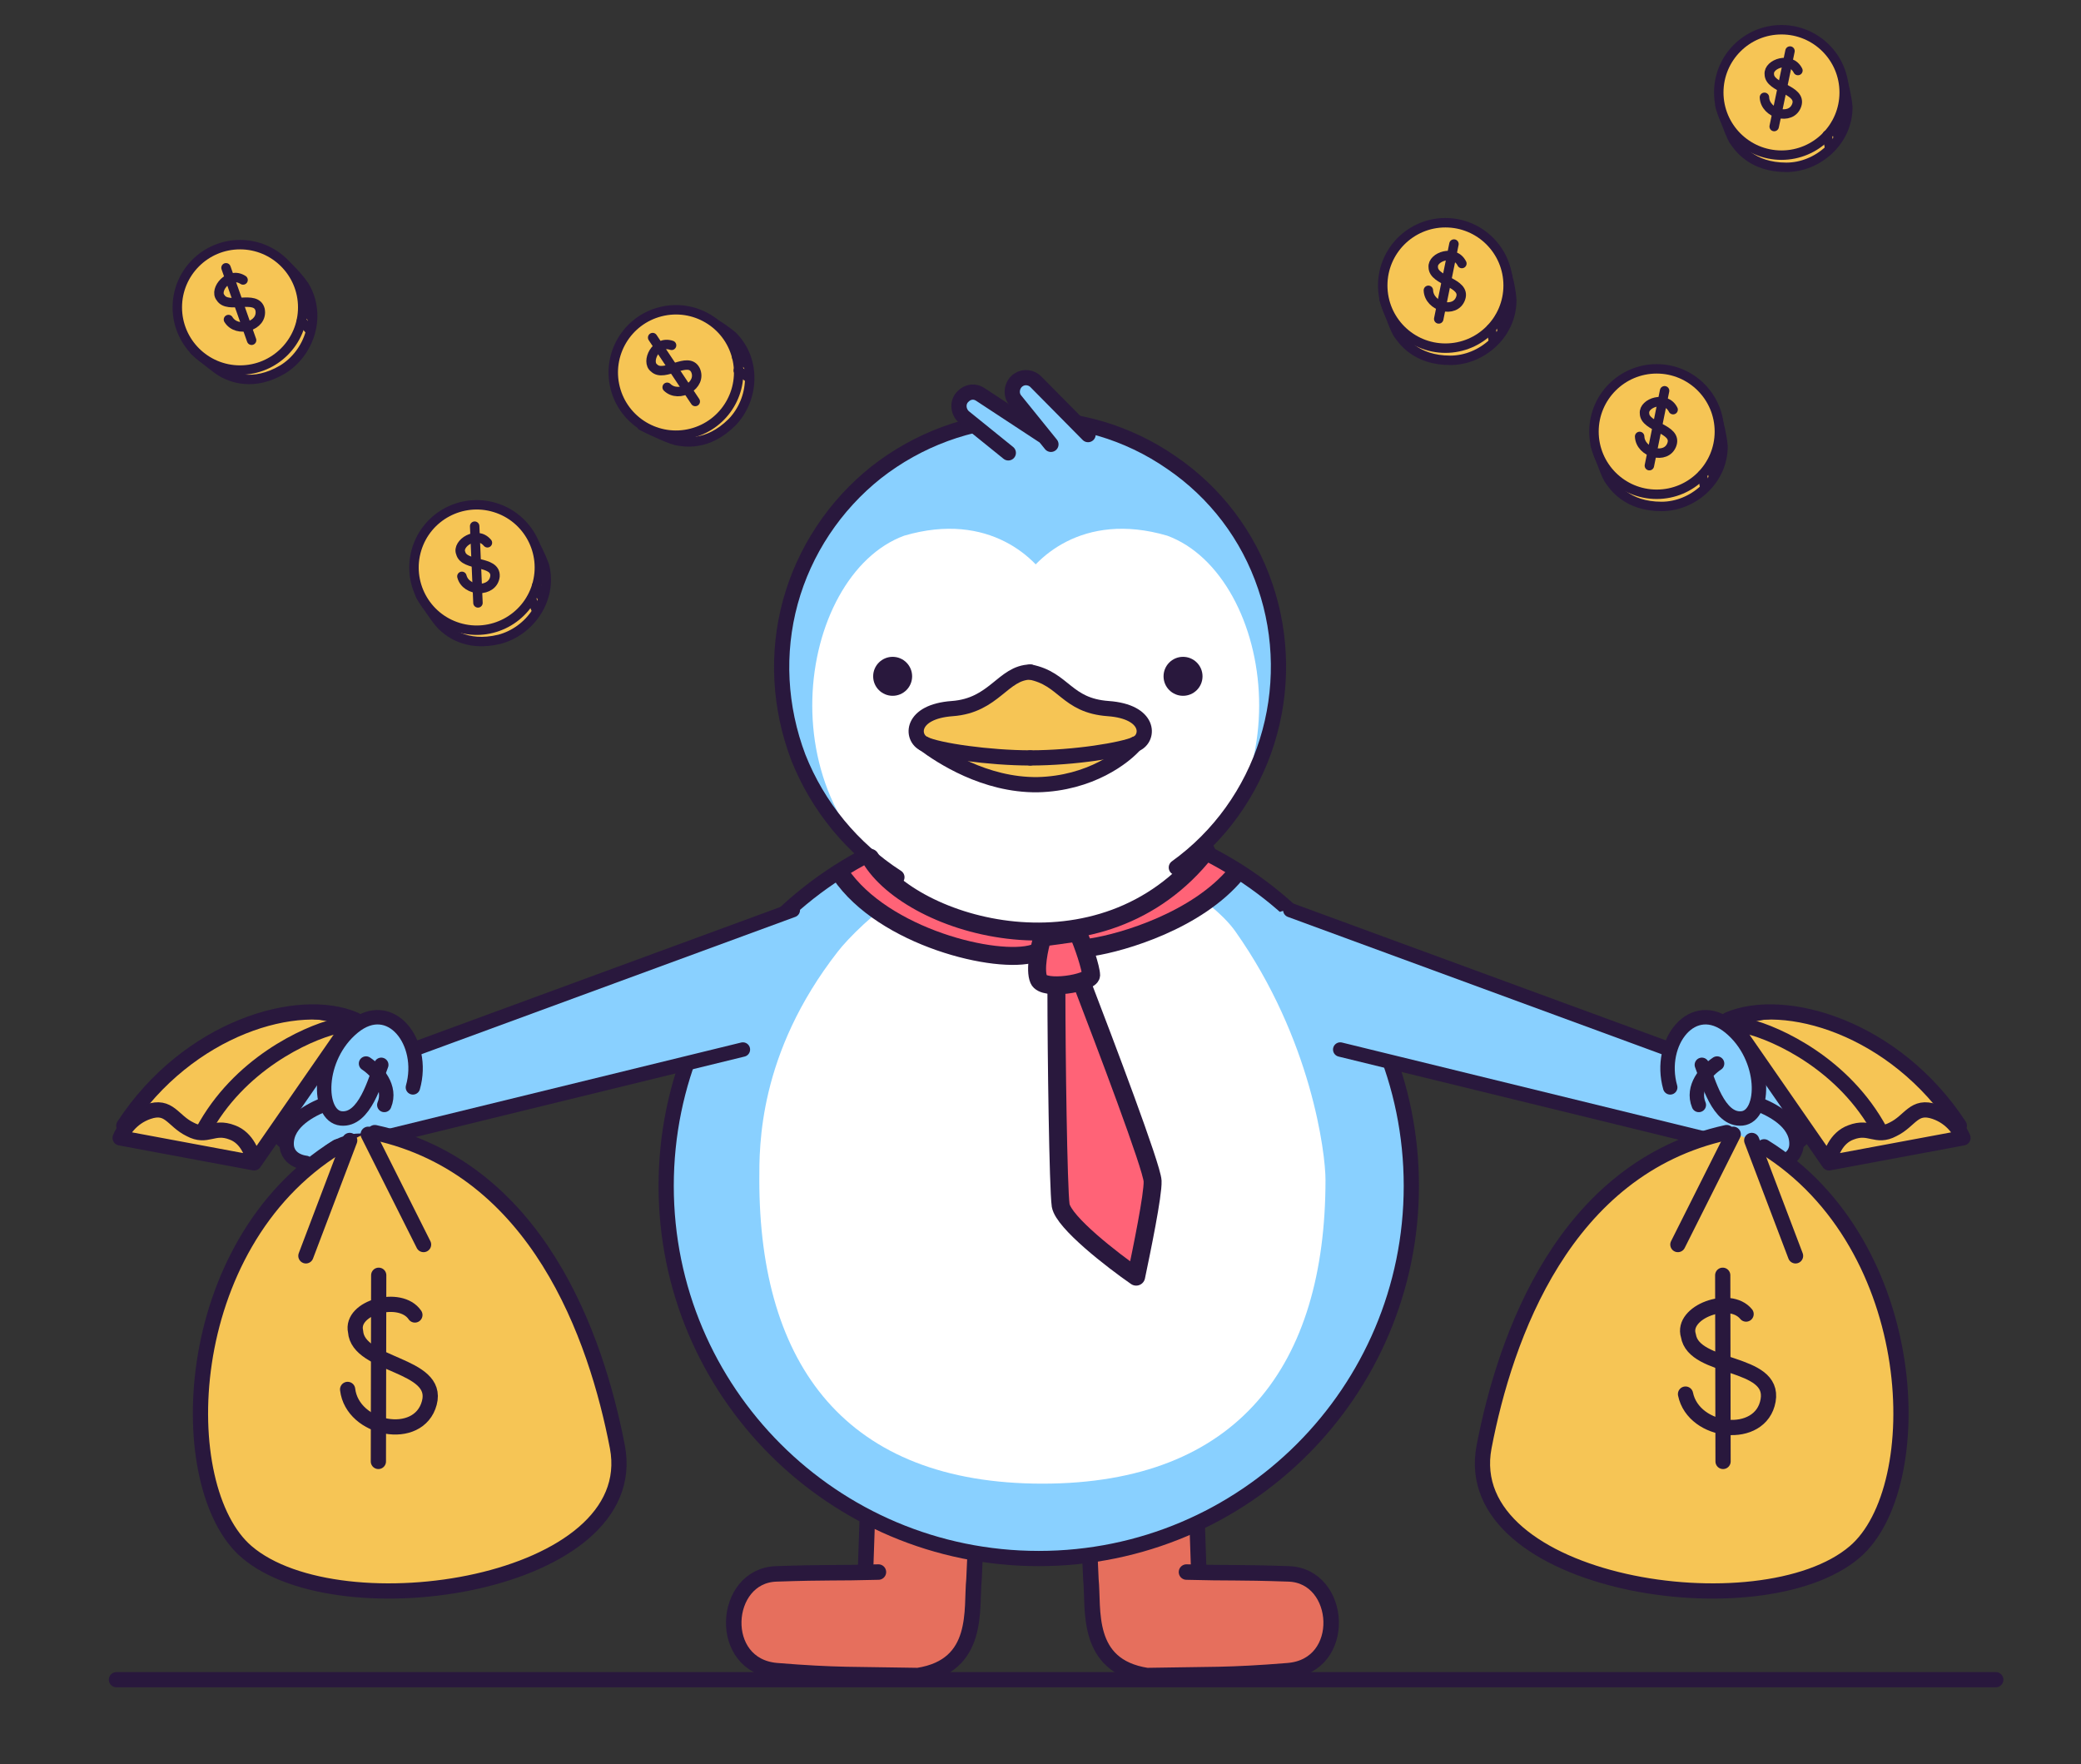 <svg xmlns="http://www.w3.org/2000/svg" viewBox="0 0 420 356" width="420" height="356" preserveAspectRatio="xMidYMid meet" style="width: 100%; height: 100%; transform: translate3d(0px, 0px, 0px);"><rect x="0" y="0" width="420" height="356" fill="#333333" stroke="none"/><defs><clipPath id="__lottie_element_468"><rect width="420" height="356" x="0" y="0"/></clipPath></defs><g clip-path="url(#__lottie_element_468)"><g transform="matrix(1,0,0,1,21.964,337.442)" opacity="1" style="display: block;"><g opacity="1" transform="matrix(1,0,0,1,0,0)"><path stroke-linecap="round" stroke-linejoin="round" fill-opacity="0" stroke="rgb(41,24,61)" stroke-opacity="1" stroke-width="3.072" d=" M1.536,1.536 C1.536,1.536 380.836,1.536 380.836,1.536"/></g></g><g transform="matrix(1,0,0,1,129,72.5)" opacity="1" style="display: block;"><g opacity="1" transform="matrix(1,0,0,1,0,0)"><g opacity="1" transform="matrix(1,0,0,1,115.191,238.92)"><path fill="rgb(230,111,93)" fill-opacity="1" d=" M-4.116,-27.216 C-4.116,-27.216 -24.636,-25.74 -24.636,-25.74 C-24.636,-25.74 -23.775,12.348 -23.775,12.348 C-23.775,12.348 -21.809,22.179 -21.809,22.179 C-21.809,22.179 -13.945,27.216 -13.945,27.216 C-13.945,27.216 18.984,25.127 18.984,25.127 C18.984,25.127 22.67,22.179 22.67,22.179 C22.67,22.179 24.636,15.297 24.636,15.297 C23.776,12.84 20.949,7.68 19.23,6.451 C17.509,5.222 5.468,5.591 -1.535,5.959 C-1.535,5.959 -4.116,-27.216 -4.116,-27.216z"/></g><g opacity="1" transform="matrix(1,0,0,1,43.559,238.92)"><path fill="rgb(230,111,93)" fill-opacity="1" d=" M4.117,-27.216 C4.117,-27.216 24.636,-25.74 24.636,-25.74 C24.636,-25.74 23.776,12.348 23.776,12.348 C23.776,12.348 21.81,22.179 21.81,22.179 C21.81,22.179 13.946,27.216 13.946,27.216 C13.946,27.216 -18.984,25.127 -18.984,25.127 C-18.984,25.127 -22.67,22.179 -22.67,22.179 C-22.67,22.179 -24.636,15.297 -24.636,15.297 C-23.776,12.84 -20.95,7.68 -19.229,6.451 C-17.509,5.222 -5.467,5.591 1.537,5.959 C1.537,5.959 4.117,-27.216 4.117,-27.216z"/></g><g opacity="1" transform="matrix(1,0,0,1,111.137,191.799)"><path stroke-linecap="round" stroke-linejoin="round" fill-opacity="0" stroke="rgb(41,24,61)" stroke-opacity="1" stroke-width="3.125" d=" M-1.781,-51.974 C-1.781,-51.974 1.781,51.974 1.781,51.974"/></g><g opacity="1" transform="matrix(1,0,0,1,114.824,203.718)"><path stroke-linecap="round" stroke-linejoin="round" fill-opacity="0" stroke="rgb(41,24,61)" stroke-opacity="1" stroke-width="3.125" d=" M-28.322,-61.927 C-28.322,-61.927 -23.653,42.513 -23.653,42.513 C-23.039,48.411 -25.005,59.96 -12.349,61.927 C0.184,61.681 4.116,61.927 16.157,60.943 C28.322,59.96 27.092,41.776 16.281,41.407 C5.467,41.038 4.607,41.284 -4.362,41.038"/></g><g opacity="1" transform="matrix(1,0,0,1,47.49,191.799)"><path stroke-linecap="round" stroke-linejoin="round" fill-opacity="0" stroke="rgb(41,24,61)" stroke-opacity="1" stroke-width="3.125" d=" M1.782,-51.974 C1.782,-51.974 -1.782,51.974 -1.782,51.974"/></g><g opacity="1" transform="matrix(1,0,0,1,43.927,203.718)"><path stroke-linecap="round" stroke-linejoin="round" fill-opacity="0" stroke="rgb(41,24,61)" stroke-opacity="1" stroke-width="3.125" d=" M28.322,-61.927 C28.322,-61.927 23.652,42.513 23.652,42.513 C23.038,48.411 25.003,59.96 12.348,61.927 C-0.185,61.681 -4.117,61.927 -16.158,60.943 C-28.322,59.96 -27.093,41.776 -16.281,41.407 C-5.468,41.038 -4.608,41.284 4.361,41.038"/></g></g></g><g transform="matrix(1,0,0,1,131.379,72.841)" opacity="1" style="display: block;"><g opacity="1" transform="matrix(1,0,0,1,78.268,166.489)"><path fill="rgb(137,208,255)" fill-opacity="1" d=" M0.001,75.197 C41.531,75.197 75.197,41.53 75.197,0 C75.197,-41.531 41.531,-75.197 0.001,-75.197 C-41.529,-75.197 -75.197,-41.531 -75.197,0 C-75.197,41.53 -41.529,75.197 0.001,75.197z"/></g><g opacity="1" transform="matrix(1,0,0,1,78.883,161.821)"><path fill="rgb(255,255,255)" fill-opacity="1" d=" M57.258,3.44 C57.258,40.793 39.687,64.753 0.122,64.753 C-39.442,64.753 -57.012,40.916 -57.012,3.44 C-57.012,-3.318 -57.258,-21.995 -41.161,-42.636 C-37.352,-47.551 -19.906,-64.752 0.122,-64.262 C18.799,-63.769 34.403,-53.326 39.072,-46.691 C54.432,-24.943 57.258,-1.966 57.258,3.44z"/></g><g opacity="1" transform="matrix(1,0,0,1,78.269,141.669)"><path fill="rgb(255,99,119)" fill-opacity="1" d=" M4.3,29.98 C4.3,29.98 3.071,-15.973 3.071,-15.973 C3.071,-15.973 -0.369,-17.939 -0.369,-17.939 C-0.369,-17.939 0,-22.608 0,-22.608 C0,-22.608 -3.195,-21.748 -3.195,-21.748 C-5.775,-21.625 -13.393,-22.239 -23.468,-26.417 C-33.544,-30.594 -38.95,-36.001 -40.424,-38.089 C-39.687,-39.072 -37.475,-41.161 -34.895,-40.915 C-31.823,-35.755 -17.939,-27.277 2.702,-26.663 C19.29,-26.171 30.103,-37.721 33.421,-43.618 C33.421,-43.618 40.424,-38.949 40.424,-38.949 C37.844,-36.492 31.086,-31.086 25.557,-28.505 C19.904,-25.925 12.409,-24.206 9.338,-23.591 C9.338,-23.591 10.935,-18.553 10.935,-18.553 C10.935,-18.553 8.601,-16.587 8.601,-16.587 C8.601,-16.587 23.099,24.083 23.099,24.083 C23.099,24.083 19.29,43.618 19.29,43.618 C19.29,43.618 4.3,29.98 4.3,29.98z"/></g><g opacity="1" transform="matrix(1,0,0,1,78.268,166.489)"><path stroke-linecap="round" stroke-linejoin="round" fill-opacity="0" stroke="rgb(41,24,61)" stroke-opacity="1" stroke-width="3.072" d=" M0.001,75.197 C41.531,75.197 75.197,41.53 75.197,0 C75.197,-41.531 41.531,-75.197 0.001,-75.197 C-41.529,-75.197 -75.197,-41.531 -75.197,0 C-75.197,41.53 -41.529,75.197 0.001,75.197z"/></g><g opacity="1" transform="matrix(1,0,0,1,76.671,61.681)"><path fill="rgb(137,208,255)" fill-opacity="1" d=" M0,50.131 C27.687,50.131 50.131,27.687 50.131,0 C50.131,-27.686 27.687,-50.131 0,-50.131 C-27.687,-50.131 -50.131,-27.686 -50.131,0 C-50.131,27.687 -27.687,50.131 0,50.131z"/></g><g opacity="1" transform="matrix(1,0,0,1,51.544,72.677)"><path fill="rgb(255,255,255)" fill-opacity="1" d=" M-0.43,-37.414 C16.772,-42.452 26.602,-32.622 29.427,-27.093 C28.936,-8.417 27.83,31.516 27.708,42.452 C18.738,42.083 22.301,41.1 3.502,35.817 C-29.427,17.877 -22.178,-29.427 -0.43,-37.414z"/></g><g opacity="1" transform="matrix(1,0,0,1,103.765,72.677)"><path fill="rgb(255,255,255)" fill-opacity="1" d=" M0.43,-37.414 C-16.772,-42.452 -26.602,-32.622 -29.428,-27.093 C-28.937,-8.417 -27.831,31.516 -27.708,42.452 C-18.738,42.083 -22.302,41.1 -3.504,35.817 C29.427,17.877 22.178,-29.427 0.43,-37.414z"/></g><g opacity="1" transform="matrix(1,0,0,1,76.426,57.749)"><path stroke-linecap="round" stroke-linejoin="round" fill-opacity="0" stroke="rgb(41,24,61)" stroke-opacity="1" stroke-width="3.072" d=" M29.611,44.479 C38.335,38.213 44.724,29.243 47.919,19.045 C51.114,8.847 50.991,-2.212 47.55,-12.288 C44.11,-22.486 37.475,-31.21 28.628,-37.23 C19.782,-43.374 9.215,-46.444 -1.475,-46.076 C-12.164,-45.707 -22.486,-41.899 -30.964,-35.264 C-39.319,-28.629 -45.462,-19.414 -48.288,-9.093 C-51.114,1.228 -50.5,12.164 -46.691,22.24 C-42.759,32.192 -35.756,40.67 -26.786,46.445"/></g><g opacity="1" transform="matrix(1,0,0,1,70.59,12.225)"><path fill="rgb(137,208,255)" fill-opacity="1" d=" M-3.993,-5.468 C-3.993,-5.468 8.54,2.765 8.54,2.765 C8.54,2.765 1.782,6.205 1.782,6.205 C1.782,6.205 -7.189,-1.045 -7.189,-1.045 C-8.418,-2.028 -8.54,-3.993 -7.312,-5.222 C-6.574,-6.082 -5.099,-6.205 -3.993,-5.468z"/></g><g opacity="1" transform="matrix(1,0,0,1,80.357,9.952)"><path fill="rgb(137,208,255)" fill-opacity="1" d=" M-2.702,-5.775 C-2.702,-5.775 7.863,4.915 7.863,4.915 C7.863,4.915 0.491,6.881 0.491,6.881 C0.491,6.881 -6.757,-2.089 -6.757,-2.089 C-7.863,-3.318 -7.494,-5.284 -6.02,-6.144 C-5.037,-6.881 -3.562,-6.635 -2.702,-5.775z"/></g><g opacity="1" transform="matrix(1,0,0,1,70.404,12.287)"><path stroke-linecap="round" stroke-linejoin="round" fill-opacity="0" stroke="rgb(41,24,61)" stroke-opacity="1" stroke-width="3.072" d=" M8.601,2.703 C8.601,2.703 -3.932,-5.529 -3.932,-5.529 C-5.038,-6.267 -6.39,-6.144 -7.373,-5.161 C-8.601,-4.055 -8.479,-2.088 -7.25,-0.982 C-7.25,-0.982 1.721,6.266 1.721,6.266"/></g><g opacity="1" transform="matrix(1,0,0,1,80.357,9.952)"><path stroke-linecap="round" stroke-linejoin="round" fill-opacity="0" stroke="rgb(41,24,61)" stroke-opacity="1" stroke-width="3.072" d=" M7.864,4.914 C7.864,4.914 -2.703,-5.775 -2.703,-5.775 C-3.564,-6.636 -5.037,-6.88 -6.144,-6.143 C-7.495,-5.283 -7.864,-3.318 -6.881,-2.089 C-6.881,-2.089 0.37,6.88 0.37,6.88"/></g><g opacity="1" transform="matrix(1,0,0,1,76.856,71.51)"><path fill="rgb(246,197,85)" fill-opacity="1" d=" M-20.826,-0.983 C-20.826,-0.983 -23.161,2.334 -23.161,2.334 C-23.161,2.334 -22.669,4.669 -22.669,4.669 C-22.669,4.669 -17.14,7.003 -17.14,7.003 C-17.14,7.003 -1.413,9.092 -1.413,9.092 C-1.413,9.092 19.475,7.003 19.475,7.003 C19.475,7.003 23.161,3.809 23.161,3.809 C23.161,3.809 19.844,-0.738 19.844,-0.738 C19.844,-0.738 8.663,-3.932 8.663,-3.932 C8.663,-3.932 -1.413,-9.092 -1.413,-9.092 C-1.413,-9.092 -5.467,-5.898 -5.467,-5.898 C-5.467,-5.898 -15.297,-1.475 -15.297,-1.475 C-15.297,-1.475 -20.826,-0.983 -20.826,-0.983z"/></g><g opacity="1" transform="matrix(1,0,0,1,76.733,82.2)"><path fill="rgb(246,197,85)" fill-opacity="1" d=" M-13.454,0.982 C-13.454,0.982 -18.737,-4.178 -18.737,-4.178 C-18.737,-4.178 18.737,-2.581 18.737,-2.581 C16.035,-1.106 10.506,1.965 10.014,1.965 C9.4,1.965 3.502,3.441 0.553,4.178 C0.553,4.178 -13.454,0.982 -13.454,0.982z"/></g><g opacity="1" transform="matrix(1,0,0,1,64.445,71.449)"><path stroke-linecap="round" stroke-linejoin="round" fill-opacity="0" stroke="rgb(41,24,61)" stroke-opacity="1" stroke-width="3.072" d=" M12.103,-8.663 C6.574,-8.54 4.853,-1.904 -3.625,-1.29 C-12.103,-0.676 -11.98,4.608 -9.277,5.837 C-6.574,7.188 3.871,8.663 12.103,8.663"/></g><g opacity="1" transform="matrix(1,0,0,1,88.651,71.449)"><path stroke-linecap="round" stroke-linejoin="round" fill-opacity="0" stroke="rgb(41,24,61)" stroke-opacity="1" stroke-width="3.072" d=" M-12.103,-8.663 C-5.222,-7.312 -4.853,-1.904 3.626,-1.29 C12.103,-0.676 11.98,4.608 9.277,5.837 C6.573,7.065 -3.132,8.663 -12.103,8.663"/></g><g opacity="1" transform="matrix(1,0,0,1,76.488,81.463)"><path stroke-linecap="round" stroke-linejoin="round" fill-opacity="0" stroke="rgb(41,24,61)" stroke-opacity="1" stroke-width="3.072" d=" M-21.318,-4.178 C-18.001,-1.721 -9.154,4.178 1.536,4.055 C12.225,3.809 19.106,-1.598 21.318,-4.178"/></g><g opacity="1" transform="matrix(1,0,0,1,78.146,112.364)"><path stroke-linecap="round" stroke-linejoin="round" fill-opacity="0" stroke="rgb(41,24,61)" stroke-opacity="1" stroke-width="3.626" d=" M-33.912,-12.103 C-25.68,1.904 12.778,13.454 33.912,-13.454"/></g><g opacity="1" transform="matrix(1,0,0,1,103.519,110.89)"><path stroke-linecap="round" stroke-linejoin="round" fill-opacity="0" stroke="rgb(41,24,61)" stroke-opacity="1" stroke-width="3.626" d=" M-14.56,7.434 C-8.171,6.451 6.696,2.027 14.56,-7.434"/></g><g opacity="1" transform="matrix(1,0,0,1,57.749,112.671)"><path stroke-linecap="round" stroke-linejoin="round" fill-opacity="0" stroke="rgb(41,24,61)" stroke-opacity="1" stroke-width="3.626" d=" M19.536,6.881 C12.164,9.215 -10.812,3.687 -19.536,-9.215"/></g><g opacity="1" transform="matrix(1,0,0,1,83.122,121.273)"><path stroke-linecap="round" stroke-linejoin="round" fill-opacity="0" stroke="rgb(41,24,61)" stroke-opacity="1" stroke-width="3.626" d=" M-4.854,3.563 C-5.714,1.597 -4.731,-2.949 -4.117,-4.915 C-4.117,-4.915 3.01,-5.898 3.01,-5.898 C4.116,-3.563 5.714,1.351 5.714,2.704 C5.591,4.3 -3.871,5.898 -4.854,3.563z"/></g><g opacity="1" transform="matrix(1,0,0,1,91.6,155.184)"><path stroke-linecap="round" stroke-linejoin="round" fill-opacity="0" stroke="rgb(41,24,61)" stroke-opacity="1" stroke-width="3.626" d=" M-9.768,-28.26 C-9.768,-15.236 -9.4,11.797 -8.908,15.236 C-8.294,18.677 1.535,26.295 6.327,29.612 C7.433,24.328 9.768,13.024 9.645,10.321 C9.522,7.496 0.062,-17.447 -4.607,-29.612"/></g></g><g transform="matrix(1,0,0,1,175.977,132.305)" opacity="1" style="display: block;"><g opacity="1" transform="matrix(1,0,0,1,4.182,4.182)"><path fill="rgb(41,24,61)" fill-opacity="1" d=" M0,3.932 C2.172,3.932 3.932,2.172 3.932,0 C3.932,-2.171 2.172,-3.932 0,-3.932 C-2.171,-3.932 -3.932,-2.171 -3.932,0 C-3.932,2.172 -2.171,3.932 0,3.932z"/></g><g opacity="1" transform="matrix(1,0,0,1,62.791,4.182)"><path fill="rgb(41,24,61)" fill-opacity="1" d=" M0,3.932 C2.172,3.932 3.933,2.172 3.933,0 C3.933,-2.171 2.172,-3.932 0,-3.932 C-2.172,-3.932 -3.933,-2.171 -3.933,0 C-3.933,2.172 -2.172,3.932 0,3.932z"/></g></g><g transform="matrix(1,0,0,1,20.428,182.213)" opacity="1" style="display: block;"><g opacity="1" transform="matrix(1,0,0,1,90.616,23.451)"><path fill="rgb(137,208,255)" fill-opacity="1" d=" M-56.859,19.761 C-56.859,19.761 -58.536,9.406 -58.536,9.406 C-56.078,6.21 -52.17,0.336 -43.016,1.251 C-34.795,-3.289 -27.215,3.44 -27.83,6.758 C-10.751,-0.123 30.998,-15.812 48.937,-21.833 C56.923,-13.477 46.829,-0.128 40.931,5.769 C40.931,5.769 -35.883,25.373 -35.883,25.373 C-35.883,25.373 -37.653,24.848 -37.653,24.848 C-37.653,24.848 -49.393,29.511 -49.393,29.511 C-49.393,29.511 -56.859,19.761 -56.859,19.761z"/></g><g opacity="1" transform="matrix(1,0,0,1,39.318,39.685)"><path stroke-linecap="round" stroke-linejoin="round" fill-opacity="0" stroke="rgb(41,24,61)" stroke-opacity="1" stroke-width="2.913" d=" M6.758,-8.479 C5.161,-8.847 0.246,-7.864 -2.826,-4.301 C-6.758,0.123 -6.266,5.407 -1.966,8.847"/></g><g opacity="1" transform="matrix(1,0,0,1,41.1,46.505)"><path stroke-linecap="round" stroke-linejoin="round" fill-opacity="0" stroke="rgb(41,24,61)" stroke-opacity="1" stroke-width="2.913" d=" M4.24,-5.96 C2.397,-5.222 -3.01,-3.011 -3.624,1.29 C-4.239,5.591 0.185,5.96 0.185,5.96"/></g><g opacity="1" transform="matrix(1,0,0,1,56.029,36.598)"><path stroke-linecap="round" stroke-linejoin="round" fill-opacity="0" stroke="rgb(41,24,61)" stroke-opacity="1" stroke-width="2.913" d=" M-2.581,-4.178 C-0.369,-2.702 2.58,0.615 1.106,4.178"/></g><g opacity="1" transform="matrix(1,0,0,1,54.431,31.453)"><path stroke-linecap="round" stroke-linejoin="round" fill-opacity="0" stroke="rgb(41,24,61)" stroke-opacity="1" stroke-width="2.913" d=" M2.089,1.229 C0.86,4.3 -1.228,12.534 -6.02,12.042 C-10.812,11.55 -11.058,-0.247 -3.563,-6.389 C3.932,-12.534 11.059,-3.318 8.478,5.776"/></g><g opacity="1" transform="matrix(1,0,0,1,101.613,15.402)"><path stroke-linecap="round" stroke-linejoin="round" fill-opacity="0" stroke="rgb(41,24,61)" stroke-opacity="1" stroke-width="2.913" d=" M-37.967,13.946 C-37.967,13.946 37.966,-13.946 37.966,-13.946"/></g><g opacity="1" transform="matrix(1,0,0,1,97.006,37.089)"><path stroke-linecap="round" stroke-linejoin="round" fill-opacity="0" stroke="rgb(41,24,61)" stroke-opacity="1" stroke-width="2.913" d=" M-43.624,11.12 C-43.624,11.12 32.499,-7.495 32.499,-7.495"/></g><g opacity="1" transform="matrix(1,0,0,1,39.932,32.005)"><path stroke-linecap="round" stroke-linejoin="round" fill-opacity="0" stroke="rgb(41,24,61)" stroke-opacity="1" stroke-width="2.913" d=" M9.215,-6.451 C7.004,-7.556 0.614,-8.417 -3.686,-4.361 C-9.215,0.799 -7.495,6.329 -5.898,8.417"/></g><g opacity="1" transform="matrix(1,0,0,1,48.84,49.699)"><path stroke-linecap="round" stroke-linejoin="round" fill-opacity="0" stroke="rgb(41,24,61)" stroke-opacity="1" stroke-width="2.913" d=" M4.24,-1.66 C2.643,-1.905 -1.29,-1.413 -4.24,1.905"/></g><g opacity="1" transform="matrix(1,0,0,1,0.75,8)"><g opacity="1" transform="matrix(1,0,0,1,25.803,28.98)"><path fill="rgb(246,197,85)" fill-opacity="1" d=" M4.055,15.482 C4.055,15.482 22.485,-12.04 22.485,-12.04 C18.922,-13.639 8.847,-15.482 -2.334,-10.444 C-13.515,-5.406 -20.396,5.652 -22.485,10.567 C-22.485,10.567 4.055,15.482 4.055,15.482z"/></g><g opacity="1" transform="matrix(1,0,0,1,26.294,30.454)"><path stroke-linecap="round" stroke-linejoin="round" fill-opacity="0" stroke="rgb(41,24,61)" stroke-opacity="1" stroke-width="3.072" d=" M23.223,-14.008 C23.223,-14.008 3.809,14.008 3.809,14.008 C3.809,14.008 23.223,-14.008 23.223,-14.008z M3.809,14.008 C3.563,12.41 2.456,8.97 -0.615,7.864 C-4.424,6.39 -5.652,9.093 -9.092,7.25 C-12.655,5.53 -13.27,2.212 -17.57,3.687 C-21.133,4.915 -22.732,7.741 -23.223,8.97 C-23.223,8.97 3.809,14.008 3.809,14.008z"/></g><g opacity="1" transform="matrix(1,0,0,1,27.154,23.819)"><path stroke-linecap="round" stroke-linejoin="round" fill-opacity="0" stroke="rgb(41,24,61)" stroke-opacity="1" stroke-width="3.072" d=" M23.345,-8.233 C12.041,-13.148 -10.321,-6.756 -23.345,13.148"/></g><g opacity="1" transform="matrix(1,0,0,1,33.113,27.506)"><path stroke-linecap="round" stroke-linejoin="round" fill-opacity="0" stroke="rgb(41,24,61)" stroke-opacity="1" stroke-width="3.072" d=" M13.331,-10.567 C7.434,-9.093 -6.081,-2.949 -13.331,10.567"/></g></g></g><g transform="matrix(0.998,-0.07,0.07,0.998,26.624,228.92)" opacity="1" style="display: block;"><g opacity="1" transform="matrix(1,0,0,1,52.035,49.394)"><path fill="rgb(246,197,85)" fill-opacity="1" d=" M-4.976,-46.322 C-4.976,-46.322 -54.266,-28.899 -38.338,31.219 C-30.144,44.125 -10.42,45.634 -2.925,46.74 C-2.925,46.74 44.273,46.395 40.929,20.228 C34.761,-30.678 8.731,-42.889 -1.291,-45.605 C-3.137,-46.105 -4.441,-46.284 -4.976,-46.322z"/></g><g opacity="1" transform="matrix(1,0,0,1,50.193,53.08)"><path stroke-linecap="round" stroke-linejoin="round" fill-opacity="0" stroke="rgb(41,24,61)" stroke-opacity="1" stroke-width="3.072" d=" M-1.29,-50.008 C30.902,-40.547 40.389,-5.801 43.092,16.684 C46.409,44.821 -15.297,50.009 -32.99,32.561 C-47.121,18.677 -42.451,-30.103 -9.031,-47.673"/></g><g opacity="1" transform="matrix(1,0,0,1,38.519,15.605)"><path stroke-linecap="round" stroke-linejoin="round" fill-opacity="0" stroke="rgb(41,24,61)" stroke-opacity="1" stroke-width="3.072" d=" M5.222,-11.303 C5.222,-11.303 -5.222,11.303 -5.222,11.303"/></g><g opacity="1" transform="matrix(1,0,0,1,52.343,14.807)"><path stroke-linecap="round" stroke-linejoin="round" fill-opacity="0" stroke="rgb(41,24,61)" stroke-opacity="1" stroke-width="3.072" d=" M-4.792,-11.489 C-4.792,-11.489 4.792,11.489 4.792,11.489"/></g><g opacity="1" transform="matrix(0.974,0.225,-0.225,0.974,48.746,50.07)"><path stroke-linecap="round" stroke-linejoin="round" fill-opacity="0" stroke="rgb(41,24,61)" stroke-opacity="1" stroke-width="3.072" d=" M3.318,-10.751 C-0.245,-14.56 -9.829,-10.26 -7.986,-5.591 C-6.389,1.29 9.829,-1.905 8.969,6.328 C8.109,14.56 -5.53,14.069 -7.741,6.205"/></g><g opacity="1" transform="matrix(1,0,0,1,49.947,50.807)"><path stroke-linecap="round" stroke-linejoin="round" fill-opacity="0" stroke="rgb(41,24,61)" stroke-opacity="1" stroke-width="3.072" d=" M-2.27,-18.967 C-2.27,-18.967 -4.965,18.493 -4.965,18.493"/></g></g><g transform="matrix(-1,0,0,1,400,182.213)" opacity="1" style="display: block;"><g opacity="1" transform="matrix(1,0,0,1,90.616,23.451)"><path fill="rgb(137,208,255)" fill-opacity="1" d=" M-56.859,19.761 C-56.859,19.761 -58.536,9.406 -58.536,9.406 C-56.078,6.21 -52.17,0.336 -43.016,1.251 C-34.795,-3.289 -27.215,3.44 -27.83,6.758 C-10.751,-0.123 30.996,-15.837 48.935,-21.858 C58.592,-23.052 47.294,-0.32 41.396,5.577 C41.396,5.577 -35.883,25.373 -35.883,25.373 C-35.883,25.373 -37.653,24.848 -37.653,24.848 C-37.653,24.848 -49.393,29.511 -49.393,29.511 C-49.393,29.511 -56.859,19.761 -56.859,19.761z"/></g><g opacity="1" transform="matrix(1,0,0,1,39.318,39.685)"><path stroke-linecap="round" stroke-linejoin="round" fill-opacity="0" stroke="rgb(41,24,61)" stroke-opacity="1" stroke-width="2.913" d=" M6.758,-8.479 C5.161,-8.847 0.246,-7.864 -2.826,-4.301 C-6.758,0.123 -6.266,5.407 -1.966,8.847"/></g><g opacity="1" transform="matrix(1,0,0,1,41.1,46.505)"><path stroke-linecap="round" stroke-linejoin="round" fill-opacity="0" stroke="rgb(41,24,61)" stroke-opacity="1" stroke-width="2.913" d=" M4.24,-5.96 C2.397,-5.222 -3.01,-3.011 -3.624,1.29 C-4.239,5.591 0.185,5.96 0.185,5.96"/></g><g opacity="1" transform="matrix(1,0,0,1,56.029,36.598)"><path stroke-linecap="round" stroke-linejoin="round" fill-opacity="0" stroke="rgb(41,24,61)" stroke-opacity="1" stroke-width="2.913" d=" M-2.581,-4.178 C-0.369,-2.702 2.58,0.615 1.106,4.178"/></g><g opacity="1" transform="matrix(1,0,0,1,54.431,31.453)"><path stroke-linecap="round" stroke-linejoin="round" fill-opacity="0" stroke="rgb(41,24,61)" stroke-opacity="1" stroke-width="2.913" d=" M2.089,1.229 C0.86,4.3 -1.228,12.534 -6.02,12.042 C-10.812,11.55 -11.058,-0.247 -3.563,-6.389 C3.932,-12.534 11.059,-3.318 8.478,5.776"/></g><g opacity="1" transform="matrix(1,0,0,1,101.613,15.402)"><path stroke-linecap="round" stroke-linejoin="round" fill-opacity="0" stroke="rgb(41,24,61)" stroke-opacity="1" stroke-width="2.913" d=" M-37.967,13.946 C-37.967,13.946 37.966,-13.946 37.966,-13.946"/></g><g opacity="1" transform="matrix(1,0,0,1,97.006,37.089)"><path stroke-linecap="round" stroke-linejoin="round" fill-opacity="0" stroke="rgb(41,24,61)" stroke-opacity="1" stroke-width="2.913" d=" M-43.624,11.12 C-43.624,11.12 32.499,-7.495 32.499,-7.495"/></g><g opacity="1" transform="matrix(1,0,0,1,39.932,32.005)"><path stroke-linecap="round" stroke-linejoin="round" fill-opacity="0" stroke="rgb(41,24,61)" stroke-opacity="1" stroke-width="2.913" d=" M9.215,-6.451 C7.004,-7.556 0.614,-8.417 -3.686,-4.361 C-9.215,0.799 -7.495,6.329 -5.898,8.417"/></g><g opacity="1" transform="matrix(1,0,0,1,48.84,49.699)"><path stroke-linecap="round" stroke-linejoin="round" fill-opacity="0" stroke="rgb(41,24,61)" stroke-opacity="1" stroke-width="2.913" d=" M4.24,-1.66 C2.643,-1.905 -1.29,-1.413 -4.24,1.905"/></g><g opacity="1" transform="matrix(1,0,0,1,0.75,8)"><g opacity="1" transform="matrix(1,0,0,1,25.803,28.98)"><path fill="rgb(246,197,85)" fill-opacity="1" d=" M4.055,15.482 C4.055,15.482 22.485,-12.04 22.485,-12.04 C18.922,-13.639 8.847,-15.482 -2.334,-10.444 C-13.515,-5.406 -20.396,5.652 -22.485,10.567 C-22.485,10.567 4.055,15.482 4.055,15.482z"/></g><g opacity="1" transform="matrix(1,0,0,1,26.294,30.454)"><path stroke-linecap="round" stroke-linejoin="round" fill-opacity="0" stroke="rgb(41,24,61)" stroke-opacity="1" stroke-width="3.072" d=" M23.223,-14.008 C23.223,-14.008 3.809,14.008 3.809,14.008 C3.809,14.008 23.223,-14.008 23.223,-14.008z M3.809,14.008 C3.563,12.41 2.456,8.97 -0.615,7.864 C-4.424,6.39 -5.652,9.093 -9.092,7.25 C-12.655,5.53 -13.27,2.212 -17.57,3.687 C-21.133,4.915 -22.732,7.741 -23.223,8.97 C-23.223,8.97 3.809,14.008 3.809,14.008z"/></g><g opacity="1" transform="matrix(1,0,0,1,27.154,23.819)"><path stroke-linecap="round" stroke-linejoin="round" fill-opacity="0" stroke="rgb(41,24,61)" stroke-opacity="1" stroke-width="3.072" d=" M23.345,-8.233 C12.041,-13.148 -10.321,-6.756 -23.345,13.148"/></g><g opacity="1" transform="matrix(1,0,0,1,33.113,27.506)"><path stroke-linecap="round" stroke-linejoin="round" fill-opacity="0" stroke="rgb(41,24,61)" stroke-opacity="1" stroke-width="3.072" d=" M13.331,-10.567 C7.434,-9.093 -6.081,-2.949 -13.331,10.567"/></g></g></g><g transform="matrix(-0.998,-0.07,-0.07,0.998,397.501,228.92)" opacity="1" style="display: block;"><g opacity="1" transform="matrix(1,0,0,1,52.035,49.394)"><path fill="rgb(246,197,85)" fill-opacity="1" d=" M-4.976,-46.322 C-4.976,-46.322 -54.266,-28.899 -38.338,31.219 C-30.144,44.125 -10.42,45.634 -2.925,46.74 C-2.925,46.74 44.273,46.395 40.929,20.228 C34.761,-30.678 8.731,-42.889 -1.291,-45.605 C-3.137,-46.105 -4.441,-46.284 -4.976,-46.322z"/></g><g opacity="1" transform="matrix(1,0,0,1,50.193,53.08)"><path stroke-linecap="round" stroke-linejoin="round" fill-opacity="0" stroke="rgb(41,24,61)" stroke-opacity="1" stroke-width="3.072" d=" M-1.29,-50.008 C30.902,-40.547 40.389,-5.801 43.092,16.684 C46.409,44.821 -15.297,50.009 -32.99,32.561 C-47.121,18.677 -42.451,-30.103 -9.031,-47.673"/></g><g opacity="1" transform="matrix(1,0,0,1,38.519,15.605)"><path stroke-linecap="round" stroke-linejoin="round" fill-opacity="0" stroke="rgb(41,24,61)" stroke-opacity="1" stroke-width="3.072" d=" M5.222,-11.303 C5.222,-11.303 -5.222,11.303 -5.222,11.303"/></g><g opacity="1" transform="matrix(1,0,0,1,52.343,14.807)"><path stroke-linecap="round" stroke-linejoin="round" fill-opacity="0" stroke="rgb(41,24,61)" stroke-opacity="1" stroke-width="3.072" d=" M-4.792,-11.489 C-4.792,-11.489 4.792,11.489 4.792,11.489"/></g><g opacity="1" transform="matrix(-1,0,0,1,45.746,50.07)"><path stroke-linecap="round" stroke-linejoin="round" fill-opacity="0" stroke="rgb(41,24,61)" stroke-opacity="1" stroke-width="3.072" d=" M3.318,-10.751 C-0.245,-14.56 -9.829,-10.26 -7.986,-5.591 C-6.389,1.29 9.829,-1.905 8.969,6.328 C8.109,14.56 -5.53,14.069 -7.741,6.205"/></g><g opacity="1" transform="matrix(1,0,0,1,49.947,50.807)"><path stroke-linecap="round" stroke-linejoin="round" fill-opacity="0" stroke="rgb(41,24,61)" stroke-opacity="1" stroke-width="3.072" d=" M-2.27,-18.967 C-2.27,-18.967 -4.965,18.493 -4.965,18.493"/></g></g><g transform="matrix(1,0,0,1,15.5,0)" opacity="1" style="display: block;"><g opacity="1" transform="matrix(1,0,0,1,18.381,4.095)"><g opacity="1" transform="matrix(1,0,0,1,326.159,19.291)"><path fill="rgb(246,197,85)" fill-opacity="1" d=" M12.902,-1.782 C12.902,5.221 6.757,10.382 0.492,10.382 C-6.512,10.382 -9.215,6.328 -10.199,4.854 C-11.058,3.38 -12.902,-2.027 -12.902,-2.027 C-12.902,-2.027 10.69,-10.382 10.69,-10.382 C10.69,-10.382 12.41,-6.697 12.902,-1.782z"/><path stroke-linecap="round" stroke-linejoin="round" fill-opacity="0" stroke="rgb(41,24,61)" stroke-opacity="1" stroke-width="1.905" d=" M12.902,-1.782 C12.902,5.221 6.757,10.382 0.492,10.382 C-6.512,10.382 -9.215,6.328 -10.199,4.854 C-11.058,3.38 -12.902,-2.027 -12.902,-2.027 C-12.902,-2.027 10.69,-10.382 10.69,-10.382 C10.69,-10.382 12.41,-6.697 12.902,-1.782z"/></g></g><g opacity="1" transform="matrix(1,0,0,1,18.382,4.095)"><g opacity="1" transform="matrix(1,0,0,1,325.667,14.561)"><path fill="rgb(246,197,85)" fill-opacity="1" d=" M0,12.655 C6.989,12.655 12.655,6.989 12.655,0 C12.655,-6.99 6.989,-12.655 0,-12.655 C-6.99,-12.655 -12.656,-6.99 -12.656,0 C-12.656,6.989 -6.99,12.655 0,12.655z"/><path stroke-linecap="round" stroke-linejoin="round" fill-opacity="0" stroke="rgb(41,24,61)" stroke-opacity="1" stroke-width="1.905" d=" M0,12.655 C6.989,12.655 12.655,6.989 12.655,0 C12.655,-6.99 6.989,-12.655 0,-12.655 C-6.99,-12.655 -12.656,-6.99 -12.656,0 C-12.656,6.989 -6.99,12.655 0,12.655z"/></g></g><g opacity="1" transform="matrix(1,0,0,1,18.382,4.095)"><g opacity="1" transform="matrix(1,0,0,1,336.848,22.363)"><path stroke-linecap="round" stroke-linejoin="round" fill-opacity="0" stroke="rgb(41,24,61)" stroke-opacity="1" stroke-width="1.905" d=" M-0.246,-1.291 C-0.246,-1.291 0.245,1.291 0.245,1.291"/></g></g><g opacity="1" transform="matrix(1,0,0,1,18.382,4.095)"><g opacity="1" transform="matrix(1,0,0,1,335.128,24.452)"><path stroke-linecap="round" stroke-linejoin="round" fill-opacity="0" stroke="rgb(41,24,61)" stroke-opacity="1" stroke-width="1.905" d=" M-0.245,-1.29 C-0.245,-1.29 0.246,1.29 0.246,1.29"/></g></g><g opacity="1" transform="matrix(1,0,0,1,18.382,4.095)"><g opacity="1" transform="matrix(1,0,0,1,326.036,13.762)"><path stroke-linecap="round" stroke-linejoin="round" fill-opacity="0" stroke="rgb(41,24,61)" stroke-opacity="1" stroke-width="1.905" d=" M2.95,-3.625 C1.474,-6.574 -3.071,-4.977 -2.826,-2.888 C-2.826,-0.062 3.809,0.184 2.704,3.379 C1.597,6.574 -3.686,5.1 -3.809,1.782"/></g></g><g opacity="1" transform="matrix(1,0,0,1,18.382,4.095)"><g opacity="1" transform="matrix(1,0,0,1,325.79,13.823)"><path stroke-linecap="round" stroke-linejoin="round" fill-opacity="0" stroke="rgb(41,24,61)" stroke-opacity="1" stroke-width="1.905" d=" M1.597,-7.618 C1.597,-7.618 -1.596,7.618 -1.596,7.618"/></g></g></g><g transform="matrix(1,0,0,1,15.5,0)" opacity="1" style="display: block;"><g opacity="1" transform="matrix(1,0,0,1,18.382,4.095)"><g opacity="1" transform="matrix(1,0,0,1,300.97,87.73)"><path fill="rgb(246,197,85)" fill-opacity="1" d=" M12.901,-1.782 C12.901,5.222 6.758,10.382 0.492,10.382 C-6.512,10.382 -9.215,6.329 -10.198,4.854 C-11.058,3.38 -12.901,-2.027 -12.901,-2.027 C-12.901,-2.027 10.69,-10.382 10.69,-10.382 C10.69,-10.382 12.41,-6.697 12.901,-1.782z"/><path stroke-linecap="round" stroke-linejoin="round" fill-opacity="0" stroke="rgb(41,24,61)" stroke-opacity="1" stroke-width="1.905" d=" M12.901,-1.782 C12.901,5.222 6.758,10.382 0.492,10.382 C-6.512,10.382 -9.215,6.329 -10.198,4.854 C-11.058,3.38 -12.901,-2.027 -12.901,-2.027 C-12.901,-2.027 10.69,-10.382 10.69,-10.382 C10.69,-10.382 12.41,-6.697 12.901,-1.782z"/></g></g><g opacity="1" transform="matrix(1,0,0,1,18.382,4.095)"><g opacity="1" transform="matrix(1,0,0,1,300.479,82.999)"><path fill="rgb(246,197,85)" fill-opacity="1" d=" M0.001,12.656 C6.989,12.656 12.655,6.989 12.655,0 C12.655,-6.99 6.989,-12.656 0.001,-12.656 C-6.989,-12.656 -12.655,-6.99 -12.655,0 C-12.655,6.989 -6.989,12.656 0.001,12.656z"/><path stroke-linecap="round" stroke-linejoin="round" fill-opacity="0" stroke="rgb(41,24,61)" stroke-opacity="1" stroke-width="1.905" d=" M0.001,12.656 C6.989,12.656 12.655,6.989 12.655,0 C12.655,-6.99 6.989,-12.656 0.001,-12.656 C-6.989,-12.656 -12.655,-6.99 -12.655,0 C-12.655,6.989 -6.989,12.656 0.001,12.656z"/></g></g><g opacity="1" transform="matrix(1,0,0,1,18.382,4.095)"><g opacity="1" transform="matrix(1,0,0,1,311.659,90.802)"><path stroke-linecap="round" stroke-linejoin="round" fill-opacity="0" stroke="rgb(41,24,61)" stroke-opacity="1" stroke-width="1.905" d=" M-0.245,-1.291 C-0.245,-1.291 0.246,1.291 0.246,1.291"/></g></g><g opacity="1" transform="matrix(1,0,0,1,18.382,4.095)"><g opacity="1" transform="matrix(1,0,0,1,309.941,93.013)"><path stroke-linecap="round" stroke-linejoin="round" fill-opacity="0" stroke="rgb(41,24,61)" stroke-opacity="1" stroke-width="1.905" d=" M-0.245,-1.291 C-0.245,-1.291 0.246,1.291 0.246,1.291"/></g></g><g opacity="1" transform="matrix(1,0,0,1,18.382,4.095)"><g opacity="1" transform="matrix(1,0,0,1,300.848,82.201)"><path stroke-linecap="round" stroke-linejoin="round" fill-opacity="0" stroke="rgb(41,24,61)" stroke-opacity="1" stroke-width="1.905" d=" M2.949,-3.625 C1.475,-6.574 -3.072,-4.977 -2.825,-2.888 C-2.825,-0.062 3.809,0.184 2.703,3.379 C1.598,6.574 -3.686,5.1 -3.809,1.782"/></g></g><g opacity="1" transform="matrix(1,0,0,1,18.381,4.095)"><g opacity="1" transform="matrix(1,0,0,1,300.541,82.323)"><path stroke-linecap="round" stroke-linejoin="round" fill-opacity="0" stroke="rgb(41,24,61)" stroke-opacity="1" stroke-width="1.905" d=" M1.536,-7.557 C1.536,-7.557 -1.535,7.557 -1.535,7.557"/></g></g></g><g transform="matrix(1,0,0,1,15.5,0)" opacity="1" style="display: block;"><g opacity="1" transform="matrix(1,0,0,1,18.382,4.095)"><g opacity="1" transform="matrix(1,0,0,1,258.335,58.241)"><path fill="rgb(246,197,85)" fill-opacity="1" d=" M12.902,-1.782 C12.902,5.222 6.758,10.382 0.492,10.382 C-6.511,10.382 -9.214,6.328 -10.198,4.854 C-11.058,3.38 -12.901,-2.027 -12.901,-2.027 C-12.901,-2.027 10.69,-10.382 10.69,-10.382 C10.69,-10.382 12.534,-6.697 12.902,-1.782z"/><path stroke-linecap="round" stroke-linejoin="round" fill-opacity="0" stroke="rgb(41,24,61)" stroke-opacity="1" stroke-width="1.905" d=" M12.902,-1.782 C12.902,5.222 6.758,10.382 0.492,10.382 C-6.511,10.382 -9.214,6.328 -10.198,4.854 C-11.058,3.38 -12.901,-2.027 -12.901,-2.027 C-12.901,-2.027 10.69,-10.382 10.69,-10.382 C10.69,-10.382 12.534,-6.697 12.902,-1.782z"/></g></g><g opacity="1" transform="matrix(1,0,0,1,18.382,4.095)"><g opacity="1" transform="matrix(1,0,0,1,257.844,53.51)"><path fill="rgb(246,197,85)" fill-opacity="1" d=" M-0.001,12.656 C6.989,12.656 12.655,6.989 12.655,0 C12.655,-6.99 6.989,-12.656 -0.001,-12.656 C-6.989,-12.656 -12.655,-6.99 -12.655,0 C-12.655,6.989 -6.989,12.656 -0.001,12.656z"/><path stroke-linecap="round" stroke-linejoin="round" fill-opacity="0" stroke="rgb(41,24,61)" stroke-opacity="1" stroke-width="1.905" d=" M-0.001,12.656 C6.989,12.656 12.655,6.989 12.655,0 C12.655,-6.99 6.989,-12.656 -0.001,-12.656 C-6.989,-12.656 -12.655,-6.99 -12.655,0 C-12.655,6.989 -6.989,12.656 -0.001,12.656z"/></g></g><g opacity="1" transform="matrix(1,0,0,1,18.382,4.095)"><g opacity="1" transform="matrix(1,0,0,1,269.025,61.313)"><path stroke-linecap="round" stroke-linejoin="round" fill-opacity="0" stroke="rgb(41,24,61)" stroke-opacity="1" stroke-width="1.905" d=" M-0.246,-1.291 C-0.246,-1.291 0.246,1.291 0.246,1.291"/></g></g><g opacity="1" transform="matrix(1,0,0,1,18.382,4.095)"><g opacity="1" transform="matrix(1,0,0,1,267.304,63.525)"><path stroke-linecap="round" stroke-linejoin="round" fill-opacity="0" stroke="rgb(41,24,61)" stroke-opacity="1" stroke-width="1.905" d=" M-0.246,-1.291 C-0.246,-1.291 0.245,1.291 0.245,1.291"/></g></g><g opacity="1" transform="matrix(1,0,0,1,18.382,4.095)"><g opacity="1" transform="matrix(1,0,0,1,258.213,52.712)"><path stroke-linecap="round" stroke-linejoin="round" fill-opacity="0" stroke="rgb(41,24,61)" stroke-opacity="1" stroke-width="1.905" d=" M2.949,-3.625 C1.475,-6.574 -3.073,-4.977 -2.827,-2.888 C-2.827,-0.062 3.809,0.184 2.703,3.379 C1.597,6.574 -3.687,5.1 -3.81,1.782"/></g></g><g opacity="1" transform="matrix(1,0,0,1,18.382,4.095)"><g opacity="1" transform="matrix(1,0,0,1,258.028,52.712)"><path stroke-linecap="round" stroke-linejoin="round" fill-opacity="0" stroke="rgb(41,24,61)" stroke-opacity="1" stroke-width="1.905" d=" M1.536,-7.557 C1.536,-7.557 -1.536,7.557 -1.536,7.557"/></g></g></g><g transform="matrix(0.969,-0.246,0.246,0.969,1.434,35.704)" opacity="1" style="display: block;"><g opacity="1" transform="matrix(1,0,0,1,18.382,4.095)"><g opacity="1" transform="matrix(1,0,0,1,106.344,70.159)"><path fill="rgb(246,197,85)" fill-opacity="1" d=" M9.339,-7.065 C12.902,-1.044 10.322,6.451 4.915,9.768 C-1.105,13.331 -5.529,11.243 -7.003,10.505 C-8.477,9.768 -12.902,5.96 -12.902,5.96 C-12.902,5.96 3.072,-13.208 3.072,-13.208 C3.072,-13.331 6.513,-10.997 9.339,-7.065z"/><path stroke-linecap="round" stroke-linejoin="round" fill-opacity="0" stroke="rgb(41,24,61)" stroke-opacity="1" stroke-width="1.905" d=" M9.339,-7.065 C12.902,-1.044 10.322,6.451 4.915,9.768 C-1.105,13.331 -5.529,11.243 -7.003,10.505 C-8.477,9.768 -12.902,5.96 -12.902,5.96 C-12.902,5.96 3.072,-13.208 3.072,-13.208 C3.072,-13.331 6.513,-10.997 9.339,-7.065z"/></g></g><g opacity="1" transform="matrix(1,0,0,1,18.382,4.095)"><g opacity="1" transform="matrix(1,0,0,1,102.781,67.395)"><path fill="rgb(246,197,85)" fill-opacity="1" d=" M0,12.656 C6.989,12.656 12.656,6.989 12.656,0 C12.656,-6.99 6.989,-12.656 0,-12.656 C-6.99,-12.656 -12.656,-6.99 -12.656,0 C-12.656,6.989 -6.99,12.656 0,12.656z"/><path stroke-linecap="round" stroke-linejoin="round" fill-opacity="0" stroke="rgb(41,24,61)" stroke-opacity="1" stroke-width="1.905" d=" M0,12.656 C6.989,12.656 12.656,6.989 12.656,0 C12.656,-6.99 6.989,-12.656 0,-12.656 C-6.99,-12.656 -12.656,-6.99 -12.656,0 C-12.656,6.989 -6.99,12.656 0,12.656z"/></g></g><g opacity="1" transform="matrix(1,0,0,1,18.381,4.095)"><g opacity="1" transform="matrix(1,0,0,1,116.297,68.378)"><path stroke-linecap="round" stroke-linejoin="round" fill-opacity="0" stroke="rgb(41,24,61)" stroke-opacity="1" stroke-width="1.905" d=" M-0.861,-0.983 C-0.861,-0.983 0.861,0.983 0.861,0.983"/></g></g><g opacity="1" transform="matrix(1,0,0,1,18.382,4.095)"><g opacity="1" transform="matrix(1,0,0,1,115.928,71.081)"><path stroke-linecap="round" stroke-linejoin="round" fill-opacity="0" stroke="rgb(41,24,61)" stroke-opacity="1" stroke-width="1.905" d=" M-0.86,-0.983 C-0.86,-0.983 0.86,0.983 0.86,0.983"/></g></g><g opacity="1" transform="matrix(1,0,0,1,18.381,4.095)"><g opacity="1" transform="matrix(1,0,0,1,102.351,66.35)"><path stroke-linecap="round" stroke-linejoin="round" fill-opacity="0" stroke="rgb(41,24,61)" stroke-opacity="1" stroke-width="1.905" d=" M0.922,-4.485 C-1.904,-6.328 -4.976,-2.519 -3.624,-0.922 C-2.15,1.536 3.625,-1.659 4.363,1.536 C4.977,4.854 -0.307,6.328 -2.027,3.502"/></g></g><g opacity="1" transform="matrix(1,0,0,1,18.382,4.095)"><g opacity="1" transform="matrix(1,0,0,1,102.535,66.719)"><path stroke-linecap="round" stroke-linejoin="round" fill-opacity="0" stroke="rgb(41,24,61)" stroke-opacity="1" stroke-width="1.905" d=" M-2.581,-7.311 C-2.581,-7.311 2.581,7.311 2.581,7.311"/></g></g></g><g transform="matrix(0.956,0.292,-0.292,0.956,51.155,-12.994)" opacity="1" style="display: block;"><g opacity="1" transform="matrix(1,0,0,1,18.382,4.095)"><g opacity="1" transform="matrix(1,0,0,1,65.674,107.512)"><path fill="rgb(246,197,85)" fill-opacity="1" d=" M9.338,-7.065 C12.901,-1.045 10.321,6.451 4.915,9.768 C-1.106,13.331 -5.529,11.242 -7.003,10.505 C-8.478,9.768 -12.901,5.959 -12.901,5.959 C-12.901,5.959 3.072,-13.209 3.072,-13.209 C3.072,-13.332 6.389,-10.997 9.338,-7.065z"/><path stroke-linecap="round" stroke-linejoin="round" fill-opacity="0" stroke="rgb(41,24,61)" stroke-opacity="1" stroke-width="1.905" d=" M9.338,-7.065 C12.901,-1.045 10.321,6.451 4.915,9.768 C-1.106,13.331 -5.529,11.242 -7.003,10.505 C-8.478,9.768 -12.901,5.959 -12.901,5.959 C-12.901,5.959 3.072,-13.209 3.072,-13.209 C3.072,-13.332 6.389,-10.997 9.338,-7.065z"/></g></g><g opacity="1" transform="matrix(1,0,0,1,18.382,4.095)"><g opacity="1" transform="matrix(1,0,0,1,61.988,104.747)"><path fill="rgb(246,197,85)" fill-opacity="1" d=" M0.001,12.656 C6.99,12.656 12.656,6.99 12.656,0 C12.656,-6.989 6.99,-12.656 0.001,-12.656 C-6.989,-12.656 -12.656,-6.989 -12.656,0 C-12.656,6.99 -6.989,12.656 0.001,12.656z"/><path stroke-linecap="round" stroke-linejoin="round" fill-opacity="0" stroke="rgb(41,24,61)" stroke-opacity="1" stroke-width="1.905" d=" M0.001,12.656 C6.99,12.656 12.656,6.99 12.656,0 C12.656,-6.989 6.99,-12.656 0.001,-12.656 C-6.989,-12.656 -12.656,-6.989 -12.656,0 C-12.656,6.99 -6.989,12.656 0.001,12.656z"/></g></g><g opacity="1" transform="matrix(1,0,0,1,18.381,4.095)"><g opacity="1" transform="matrix(1,0,0,1,75.505,105.73)"><path stroke-linecap="round" stroke-linejoin="round" fill-opacity="0" stroke="rgb(41,24,61)" stroke-opacity="1" stroke-width="1.905" d=" M-0.86,-0.983 C-0.86,-0.983 0.86,0.983 0.86,0.983"/></g></g><g opacity="1" transform="matrix(1,0,0,1,18.382,4.095)"><g opacity="1" transform="matrix(1,0,0,1,75.258,108.556)"><path stroke-linecap="round" stroke-linejoin="round" fill-opacity="0" stroke="rgb(41,24,61)" stroke-opacity="1" stroke-width="1.905" d=" M-0.86,-0.983 C-0.86,-0.983 0.86,0.983 0.86,0.983"/></g></g><g opacity="1" transform="matrix(1,0,0,1,18.382,4.095)"><g opacity="1" transform="matrix(1,0,0,1,61.682,103.826)"><path stroke-linecap="round" stroke-linejoin="round" fill-opacity="0" stroke="rgb(41,24,61)" stroke-opacity="1" stroke-width="1.905" d=" M0.922,-4.485 C-1.904,-6.328 -4.977,-2.519 -3.626,-0.922 C-2.151,1.536 3.624,-1.659 4.361,1.536 C4.976,4.854 -0.307,6.328 -2.027,3.502"/></g></g><g opacity="1" transform="matrix(1,0,0,1,18.381,4.095)"><g opacity="1" transform="matrix(1,0,0,1,61.743,104.195)"><path stroke-linecap="round" stroke-linejoin="round" fill-opacity="0" stroke="rgb(41,24,61)" stroke-opacity="1" stroke-width="1.905" d=" M-2.581,-7.311 C-2.581,-7.311 2.581,7.311 2.581,7.311"/></g></g></g><g transform="matrix(1,0,0,1,15.5,0)" opacity="1" style="display: block;"><g opacity="1" transform="matrix(1,0,0,1,18.382,4.095)"><g opacity="1" transform="matrix(1,0,0,1,18.246,60.698)"><path fill="rgb(246,197,85)" fill-opacity="1" d=" M9.338,-7.065 C12.901,-1.044 10.321,6.451 4.915,9.768 C-1.106,13.331 -5.529,11.243 -7.003,10.505 C-8.478,9.768 -12.901,5.96 -12.901,5.96 C-12.901,5.96 3.072,-13.208 3.072,-13.208 C3.072,-13.331 6.512,-11.12 9.338,-7.065z"/><path stroke-linecap="round" stroke-linejoin="round" fill-opacity="0" stroke="rgb(41,24,61)" stroke-opacity="1" stroke-width="1.905" d=" M9.338,-7.065 C12.901,-1.044 10.321,6.451 4.915,9.768 C-1.106,13.331 -5.529,11.243 -7.003,10.505 C-8.478,9.768 -12.901,5.96 -12.901,5.96 C-12.901,5.96 3.072,-13.208 3.072,-13.208 C3.072,-13.331 6.512,-11.12 9.338,-7.065z"/></g></g><g opacity="1" transform="matrix(1,0,0,1,18.381,4.095)"><g opacity="1" transform="matrix(1,0,0,1,14.561,57.934)"><path fill="rgb(246,197,85)" fill-opacity="1" d=" M0.001,12.656 C6.99,12.656 12.656,6.989 12.656,0 C12.656,-6.99 6.99,-12.656 0.001,-12.656 C-6.989,-12.656 -12.656,-6.99 -12.656,0 C-12.656,6.989 -6.989,12.656 0.001,12.656z"/><path stroke-linecap="round" stroke-linejoin="round" fill-opacity="0" stroke="rgb(41,24,61)" stroke-opacity="1" stroke-width="1.905" d=" M0.001,12.656 C6.99,12.656 12.656,6.989 12.656,0 C12.656,-6.99 6.99,-12.656 0.001,-12.656 C-6.989,-12.656 -12.656,-6.99 -12.656,0 C-12.656,6.989 -6.989,12.656 0.001,12.656z"/></g></g><g opacity="1" transform="matrix(1,0,0,1,18.382,4.095)"><g opacity="1" transform="matrix(1,0,0,1,28.076,58.917)"><path stroke-linecap="round" stroke-linejoin="round" fill-opacity="0" stroke="rgb(41,24,61)" stroke-opacity="1" stroke-width="1.905" d=" M-0.86,-0.983 C-0.86,-0.983 0.86,0.983 0.86,0.983"/></g></g><g opacity="1" transform="matrix(1,0,0,1,18.382,4.095)"><g opacity="1" transform="matrix(1,0,0,1,27.83,61.62)"><path stroke-linecap="round" stroke-linejoin="round" fill-opacity="0" stroke="rgb(41,24,61)" stroke-opacity="1" stroke-width="1.905" d=" M-0.86,-0.983 C-0.86,-0.983 0.86,0.983 0.86,0.983"/></g></g><g opacity="1" transform="matrix(1,0,0,1,18.382,4.095)"><g opacity="1" transform="matrix(1,0,0,1,14.254,56.89)"><path stroke-linecap="round" stroke-linejoin="round" fill-opacity="0" stroke="rgb(41,24,61)" stroke-opacity="1" stroke-width="1.905" d=" M0.922,-4.485 C-1.904,-6.328 -4.976,-2.519 -3.624,-0.922 C-2.15,1.536 3.624,-1.659 4.361,1.536 C4.976,4.854 -0.307,6.328 -2.027,3.502"/></g></g><g opacity="1" transform="matrix(1,0,0,1,18.382,4.096)"><g opacity="1" transform="matrix(1,0,0,1,14.315,57.258)"><path stroke-linecap="round" stroke-linejoin="round" fill-opacity="0" stroke="rgb(41,24,61)" stroke-opacity="1" stroke-width="1.905" d=" M-2.581,-7.312 C-2.581,-7.312 2.581,7.312 2.581,7.312"/></g></g></g></g></svg>